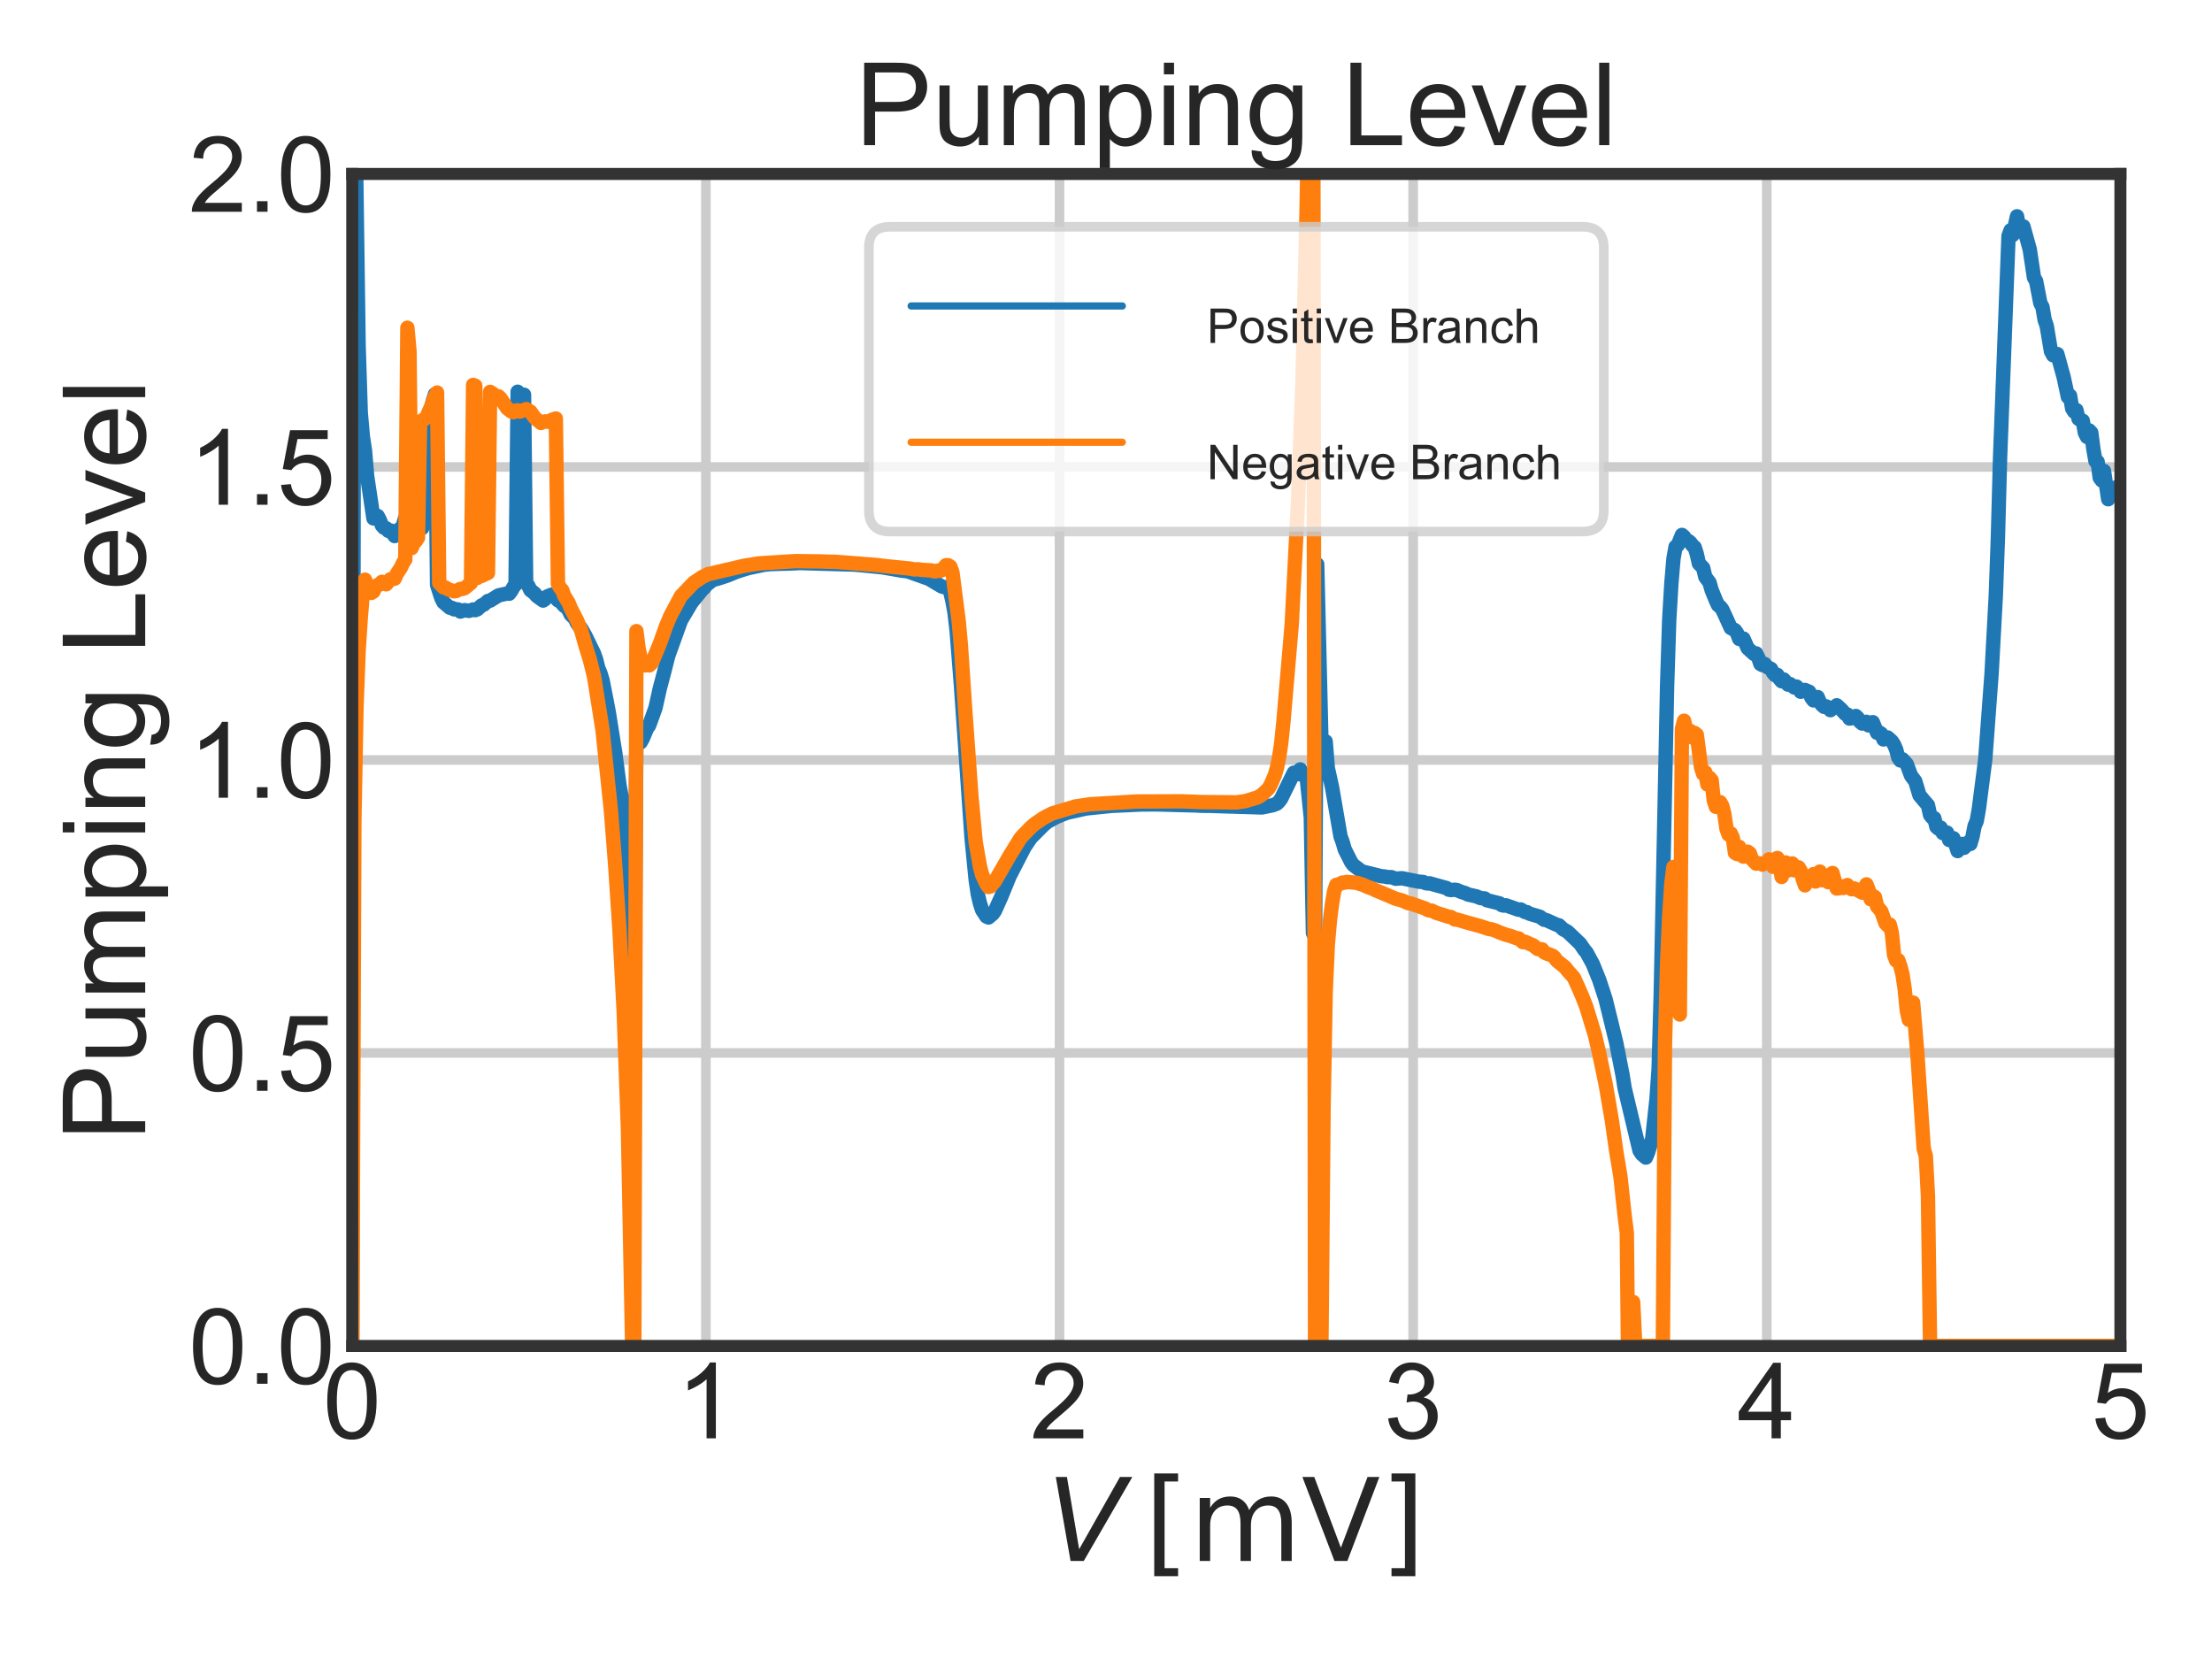 <?xml version="1.0" encoding="utf-8" standalone="no"?>
<!DOCTYPE svg PUBLIC "-//W3C//DTD SVG 1.1//EN"
  "http://www.w3.org/Graphics/SVG/1.1/DTD/svg11.dtd">
<!-- Created with matplotlib (https://matplotlib.org/) -->
<svg height="345.6pt" version="1.1" viewBox="0 0 460.8 345.6" width="460.8pt" xmlns="http://www.w3.org/2000/svg" xmlns:xlink="http://www.w3.org/1999/xlink">
 <defs>
  <style type="text/css">
*{stroke-linecap:butt;stroke-linejoin:round;}
  </style>
 </defs>
 <g id="figure_1">
  <g id="patch_1">
   <path d="M 0 345.6 
L 460.8 345.6 
L 460.8 0 
L 0 0 
z
" style="fill:#ffffff;"/>
  </g>
  <g id="axes_1">
   <g id="patch_2">
    <path d="M 73.38 280.387 
L 441.72 280.387 
L 441.72 36.24 
L 73.38 36.24 
z
" style="fill:#ffffff;"/>
   </g>
   <g id="matplotlib.axis_1">
    <g id="xtick_1">
     <g id="line2d_1">
      <path clip-path="url(#paca3fa2cfb)" d="M 73.38 280.387 
L 73.38 36.24 
" style="fill:none;stroke:#cccccc;stroke-linecap:round;stroke-width:2;"/>
     </g>
     <g id="text_1">
      <!-- 0 -->
      <defs>
       <path d="M 4.156 35.297 
Q 4.156 48 6.766 55.734 
Q 9.375 63.484 14.516 67.672 
Q 19.672 71.875 27.484 71.875 
Q 33.25 71.875 37.594 69.547 
Q 41.938 67.234 44.766 62.859 
Q 47.609 58.5 49.219 52.219 
Q 50.828 45.953 50.828 35.297 
Q 50.828 22.703 48.234 14.969 
Q 45.656 7.234 40.5 3 
Q 35.359 -1.219 27.484 -1.219 
Q 17.141 -1.219 11.234 6.203 
Q 4.156 15.141 4.156 35.297 
z
M 13.188 35.297 
Q 13.188 17.672 17.312 11.828 
Q 21.438 6 27.484 6 
Q 33.547 6 37.672 11.859 
Q 41.797 17.719 41.797 35.297 
Q 41.797 52.984 37.672 58.781 
Q 33.547 64.594 27.391 64.594 
Q 21.344 64.594 17.719 59.469 
Q 13.188 52.938 13.188 35.297 
z
" id="ArialMT-48"/>
      </defs>
      <g style="fill:#262626;" transform="translate(67.263 299.635)scale(0.22 -0.22)">
       <use xlink:href="#ArialMT-48"/>
      </g>
     </g>
    </g>
    <g id="xtick_2">
     <g id="line2d_2">
      <path clip-path="url(#paca3fa2cfb)" d="M 147.048 280.387 
L 147.048 36.24 
" style="fill:none;stroke:#cccccc;stroke-linecap:round;stroke-width:2;"/>
     </g>
     <g id="text_2">
      <!-- 1 -->
      <defs>
       <path d="M 37.25 0 
L 28.469 0 
L 28.469 56 
Q 25.297 52.984 20.141 49.953 
Q 14.984 46.922 10.891 45.406 
L 10.891 53.906 
Q 18.266 57.375 23.781 62.297 
Q 29.297 67.234 31.594 71.875 
L 37.25 71.875 
z
" id="ArialMT-49"/>
      </defs>
      <g style="fill:#262626;" transform="translate(140.931 299.635)scale(0.22 -0.22)">
       <use xlink:href="#ArialMT-49"/>
      </g>
     </g>
    </g>
    <g id="xtick_3">
     <g id="line2d_3">
      <path clip-path="url(#paca3fa2cfb)" d="M 220.716 280.387 
L 220.716 36.24 
" style="fill:none;stroke:#cccccc;stroke-linecap:round;stroke-width:2;"/>
     </g>
     <g id="text_3">
      <!-- 2 -->
      <defs>
       <path d="M 50.344 8.453 
L 50.344 0 
L 3.031 0 
Q 2.938 3.172 4.047 6.109 
Q 5.859 10.938 9.828 15.625 
Q 13.812 20.312 21.344 26.469 
Q 33.016 36.031 37.109 41.625 
Q 41.219 47.219 41.219 52.203 
Q 41.219 57.422 37.469 61 
Q 33.734 64.594 27.734 64.594 
Q 21.391 64.594 17.578 60.781 
Q 13.766 56.984 13.719 50.25 
L 4.688 51.172 
Q 5.609 61.281 11.656 66.578 
Q 17.719 71.875 27.938 71.875 
Q 38.234 71.875 44.234 66.156 
Q 50.25 60.453 50.25 52 
Q 50.25 47.703 48.484 43.547 
Q 46.734 39.406 42.656 34.812 
Q 38.578 30.219 29.109 22.219 
Q 21.188 15.578 18.938 13.203 
Q 16.703 10.844 15.234 8.453 
z
" id="ArialMT-50"/>
      </defs>
      <g style="fill:#262626;" transform="translate(214.599 299.635)scale(0.22 -0.22)">
       <use xlink:href="#ArialMT-50"/>
      </g>
     </g>
    </g>
    <g id="xtick_4">
     <g id="line2d_4">
      <path clip-path="url(#paca3fa2cfb)" d="M 294.384 280.387 
L 294.384 36.24 
" style="fill:none;stroke:#cccccc;stroke-linecap:round;stroke-width:2;"/>
     </g>
     <g id="text_4">
      <!-- 3 -->
      <defs>
       <path d="M 4.203 18.891 
L 12.984 20.062 
Q 14.5 12.594 18.141 9.297 
Q 21.781 6 27 6 
Q 33.203 6 37.469 10.297 
Q 41.75 14.594 41.75 20.953 
Q 41.75 27 37.797 30.922 
Q 33.844 34.859 27.734 34.859 
Q 25.25 34.859 21.531 33.891 
L 22.516 41.609 
Q 23.391 41.5 23.922 41.5 
Q 29.547 41.5 34.031 44.422 
Q 38.531 47.359 38.531 53.469 
Q 38.531 58.297 35.25 61.469 
Q 31.984 64.656 26.812 64.656 
Q 21.688 64.656 18.266 61.422 
Q 14.844 58.203 13.875 51.766 
L 5.078 53.328 
Q 6.688 62.156 12.391 67.016 
Q 18.109 71.875 26.609 71.875 
Q 32.469 71.875 37.391 69.359 
Q 42.328 66.844 44.938 62.5 
Q 47.562 58.156 47.562 53.266 
Q 47.562 48.641 45.062 44.828 
Q 42.578 41.016 37.703 38.766 
Q 44.047 37.312 47.562 32.688 
Q 51.078 28.078 51.078 21.141 
Q 51.078 11.766 44.234 5.25 
Q 37.406 -1.266 26.953 -1.266 
Q 17.531 -1.266 11.297 4.344 
Q 5.078 9.969 4.203 18.891 
z
" id="ArialMT-51"/>
      </defs>
      <g style="fill:#262626;" transform="translate(288.267 299.635)scale(0.22 -0.22)">
       <use xlink:href="#ArialMT-51"/>
      </g>
     </g>
    </g>
    <g id="xtick_5">
     <g id="line2d_5">
      <path clip-path="url(#paca3fa2cfb)" d="M 368.052 280.387 
L 368.052 36.24 
" style="fill:none;stroke:#cccccc;stroke-linecap:round;stroke-width:2;"/>
     </g>
     <g id="text_5">
      <!-- 4 -->
      <defs>
       <path d="M 32.328 0 
L 32.328 17.141 
L 1.266 17.141 
L 1.266 25.203 
L 33.938 71.578 
L 41.109 71.578 
L 41.109 25.203 
L 50.781 25.203 
L 50.781 17.141 
L 41.109 17.141 
L 41.109 0 
z
M 32.328 25.203 
L 32.328 57.469 
L 9.906 25.203 
z
" id="ArialMT-52"/>
      </defs>
      <g style="fill:#262626;" transform="translate(361.935 299.635)scale(0.22 -0.22)">
       <use xlink:href="#ArialMT-52"/>
      </g>
     </g>
    </g>
    <g id="xtick_6">
     <g id="line2d_6">
      <path clip-path="url(#paca3fa2cfb)" d="M 441.72 280.387 
L 441.72 36.24 
" style="fill:none;stroke:#cccccc;stroke-linecap:round;stroke-width:2;"/>
     </g>
     <g id="text_6">
      <!-- 5 -->
      <defs>
       <path d="M 4.156 18.75 
L 13.375 19.531 
Q 14.406 12.797 18.141 9.391 
Q 21.875 6 27.156 6 
Q 33.5 6 37.891 10.781 
Q 42.281 15.578 42.281 23.484 
Q 42.281 31 38.062 35.344 
Q 33.844 39.703 27 39.703 
Q 22.75 39.703 19.328 37.766 
Q 15.922 35.844 13.969 32.766 
L 5.719 33.844 
L 12.641 70.609 
L 48.25 70.609 
L 48.25 62.203 
L 19.672 62.203 
L 15.828 42.969 
Q 22.266 47.469 29.344 47.469 
Q 38.719 47.469 45.156 40.969 
Q 51.609 34.469 51.609 24.266 
Q 51.609 14.547 45.953 7.469 
Q 39.062 -1.219 27.156 -1.219 
Q 17.391 -1.219 11.203 4.25 
Q 5.031 9.719 4.156 18.75 
z
" id="ArialMT-53"/>
      </defs>
      <g style="fill:#262626;" transform="translate(435.603 299.635)scale(0.22 -0.22)">
       <use xlink:href="#ArialMT-53"/>
      </g>
     </g>
    </g>
    <g id="text_7">
     <!-- $V\,[\mathrm{mV}]$ -->
     <defs>
      <path d="M 20.609 0 
L 7.812 72.906 
L 17.484 72.906 
L 28.078 10.203 
L 63.484 72.906 
L 74.219 72.906 
L 32.078 0 
z
" id="DejaVuSans-Oblique-86"/>
      <path d="M 8.594 75.984 
L 29.297 75.984 
L 29.297 69 
L 17.578 69 
L 17.578 -6.203 
L 29.297 -6.203 
L 29.297 -13.188 
L 8.594 -13.188 
z
" id="DejaVuSans-91"/>
      <path d="M 52 44.188 
Q 55.375 50.25 60.062 53.125 
Q 64.75 56 71.094 56 
Q 79.641 56 84.281 50.016 
Q 88.922 44.047 88.922 33.016 
L 88.922 0 
L 79.891 0 
L 79.891 32.719 
Q 79.891 40.578 77.094 44.375 
Q 74.312 48.188 68.609 48.188 
Q 61.625 48.188 57.562 43.547 
Q 53.516 38.922 53.516 30.906 
L 53.516 0 
L 44.484 0 
L 44.484 32.719 
Q 44.484 40.625 41.703 44.406 
Q 38.922 48.188 33.109 48.188 
Q 26.219 48.188 22.156 43.531 
Q 18.109 38.875 18.109 30.906 
L 18.109 0 
L 9.078 0 
L 9.078 54.688 
L 18.109 54.688 
L 18.109 46.188 
Q 21.188 51.219 25.484 53.609 
Q 29.781 56 35.688 56 
Q 41.656 56 45.828 52.969 
Q 50 49.953 52 44.188 
z
" id="DejaVuSans-109"/>
      <path d="M 28.609 0 
L 0.781 72.906 
L 11.078 72.906 
L 34.188 11.531 
L 57.328 72.906 
L 67.578 72.906 
L 39.797 0 
z
" id="DejaVuSans-86"/>
      <path d="M 30.422 75.984 
L 30.422 -13.188 
L 9.719 -13.188 
L 9.719 -6.203 
L 21.391 -6.203 
L 21.391 69 
L 9.719 69 
L 9.719 75.984 
z
" id="DejaVuSans-93"/>
     </defs>
     <g style="fill:#262626;" transform="translate(218.07 325.186)scale(0.24 -0.24)">
      <use transform="translate(0 0.016)" xlink:href="#DejaVuSans-Oblique-86"/>
      <use transform="translate(84.644 0.016)" xlink:href="#DejaVuSans-91"/>
      <use transform="translate(123.658 0.016)" xlink:href="#DejaVuSans-109"/>
      <use transform="translate(221.07 0.016)" xlink:href="#DejaVuSans-86"/>
      <use transform="translate(289.478 0.016)" xlink:href="#DejaVuSans-93"/>
     </g>
    </g>
   </g>
   <g id="matplotlib.axis_2">
    <g id="ytick_1">
     <g id="line2d_7">
      <path clip-path="url(#paca3fa2cfb)" d="M 73.38 280.387 
L 441.72 280.387 
" style="fill:none;stroke:#cccccc;stroke-linecap:round;stroke-width:2;"/>
     </g>
     <g id="text_8">
      <!-- 0.0 -->
      <defs>
       <path d="M 9.078 0 
L 9.078 10.016 
L 19.094 10.016 
L 19.094 0 
z
" id="ArialMT-46"/>
      </defs>
      <g style="fill:#262626;" transform="translate(39.3 288.261)scale(0.22 -0.22)">
       <use xlink:href="#ArialMT-48"/>
       <use x="55.615" xlink:href="#ArialMT-46"/>
       <use x="83.398" xlink:href="#ArialMT-48"/>
      </g>
     </g>
    </g>
    <g id="ytick_2">
     <g id="line2d_8">
      <path clip-path="url(#paca3fa2cfb)" d="M 73.38 219.351 
L 441.72 219.351 
" style="fill:none;stroke:#cccccc;stroke-linecap:round;stroke-width:2;"/>
     </g>
     <g id="text_9">
      <!-- 0.5 -->
      <g style="fill:#262626;" transform="translate(39.3 227.224)scale(0.22 -0.22)">
       <use xlink:href="#ArialMT-48"/>
       <use x="55.615" xlink:href="#ArialMT-46"/>
       <use x="83.398" xlink:href="#ArialMT-53"/>
      </g>
     </g>
    </g>
    <g id="ytick_3">
     <g id="line2d_9">
      <path clip-path="url(#paca3fa2cfb)" d="M 73.38 158.314 
L 441.72 158.314 
" style="fill:none;stroke:#cccccc;stroke-linecap:round;stroke-width:2;"/>
     </g>
     <g id="text_10">
      <!-- 1.0 -->
      <g style="fill:#262626;" transform="translate(39.3 166.187)scale(0.22 -0.22)">
       <use xlink:href="#ArialMT-49"/>
       <use x="55.615" xlink:href="#ArialMT-46"/>
       <use x="83.398" xlink:href="#ArialMT-48"/>
      </g>
     </g>
    </g>
    <g id="ytick_4">
     <g id="line2d_10">
      <path clip-path="url(#paca3fa2cfb)" d="M 73.38 97.277 
L 441.72 97.277 
" style="fill:none;stroke:#cccccc;stroke-linecap:round;stroke-width:2;"/>
     </g>
     <g id="text_11">
      <!-- 1.5 -->
      <g style="fill:#262626;" transform="translate(39.3 105.15)scale(0.22 -0.22)">
       <use xlink:href="#ArialMT-49"/>
       <use x="55.615" xlink:href="#ArialMT-46"/>
       <use x="83.398" xlink:href="#ArialMT-53"/>
      </g>
     </g>
    </g>
    <g id="ytick_5">
     <g id="line2d_11">
      <path clip-path="url(#paca3fa2cfb)" d="M 73.38 36.24 
L 441.72 36.24 
" style="fill:none;stroke:#cccccc;stroke-linecap:round;stroke-width:2;"/>
     </g>
     <g id="text_12">
      <!-- 2.0 -->
      <g style="fill:#262626;" transform="translate(39.3 44.114)scale(0.22 -0.22)">
       <use xlink:href="#ArialMT-50"/>
       <use x="55.615" xlink:href="#ArialMT-46"/>
       <use x="83.398" xlink:href="#ArialMT-48"/>
      </g>
     </g>
    </g>
    <g id="text_13">
     <!-- Pumping Level -->
     <defs>
      <path d="M 7.719 0 
L 7.719 71.578 
L 34.719 71.578 
Q 41.844 71.578 45.609 70.906 
Q 50.875 70.016 54.438 67.547 
Q 58.016 65.094 60.188 60.641 
Q 62.359 56.203 62.359 50.875 
Q 62.359 41.75 56.547 35.422 
Q 50.734 29.109 35.547 29.109 
L 17.188 29.109 
L 17.188 0 
z
M 17.188 37.547 
L 35.688 37.547 
Q 44.875 37.547 48.734 40.969 
Q 52.594 44.391 52.594 50.594 
Q 52.594 55.078 50.312 58.266 
Q 48.047 61.469 44.344 62.5 
Q 41.938 63.141 35.5 63.141 
L 17.188 63.141 
z
" id="ArialMT-80"/>
      <path d="M 40.578 0 
L 40.578 7.625 
Q 34.516 -1.172 24.125 -1.172 
Q 19.531 -1.172 15.547 0.578 
Q 11.578 2.344 9.641 5 
Q 7.719 7.672 6.938 11.531 
Q 6.391 14.109 6.391 19.734 
L 6.391 51.859 
L 15.188 51.859 
L 15.188 23.094 
Q 15.188 16.219 15.719 13.812 
Q 16.547 10.359 19.234 8.375 
Q 21.922 6.391 25.875 6.391 
Q 29.828 6.391 33.297 8.422 
Q 36.766 10.453 38.203 13.938 
Q 39.656 17.438 39.656 24.078 
L 39.656 51.859 
L 48.438 51.859 
L 48.438 0 
z
" id="ArialMT-117"/>
      <path d="M 6.594 0 
L 6.594 51.859 
L 14.453 51.859 
L 14.453 44.578 
Q 16.891 48.391 20.938 50.703 
Q 25 53.031 30.172 53.031 
Q 35.938 53.031 39.625 50.641 
Q 43.312 48.25 44.828 43.953 
Q 50.984 53.031 60.844 53.031 
Q 68.562 53.031 72.703 48.75 
Q 76.859 44.484 76.859 35.594 
L 76.859 0 
L 68.109 0 
L 68.109 32.672 
Q 68.109 37.938 67.25 40.25 
Q 66.406 42.578 64.156 43.984 
Q 61.922 45.406 58.891 45.406 
Q 53.422 45.406 49.797 41.766 
Q 46.188 38.141 46.188 30.125 
L 46.188 0 
L 37.406 0 
L 37.406 33.688 
Q 37.406 39.547 35.25 42.469 
Q 33.109 45.406 28.219 45.406 
Q 24.516 45.406 21.359 43.453 
Q 18.219 41.5 16.797 37.734 
Q 15.375 33.984 15.375 26.906 
L 15.375 0 
z
" id="ArialMT-109"/>
      <path d="M 6.594 -19.875 
L 6.594 51.859 
L 14.594 51.859 
L 14.594 45.125 
Q 17.438 49.078 21 51.047 
Q 24.562 53.031 29.641 53.031 
Q 36.281 53.031 41.359 49.609 
Q 46.438 46.188 49.016 39.953 
Q 51.609 33.734 51.609 26.312 
Q 51.609 18.359 48.75 11.984 
Q 45.906 5.609 40.453 2.219 
Q 35.016 -1.172 29 -1.172 
Q 24.609 -1.172 21.109 0.688 
Q 17.625 2.547 15.375 5.375 
L 15.375 -19.875 
z
M 14.547 25.641 
Q 14.547 15.625 18.594 10.844 
Q 22.656 6.062 28.422 6.062 
Q 34.281 6.062 38.453 11.016 
Q 42.625 15.969 42.625 26.375 
Q 42.625 36.281 38.547 41.203 
Q 34.469 46.141 28.812 46.141 
Q 23.188 46.141 18.859 40.891 
Q 14.547 35.641 14.547 25.641 
z
" id="ArialMT-112"/>
      <path d="M 6.641 61.469 
L 6.641 71.578 
L 15.438 71.578 
L 15.438 61.469 
z
M 6.641 0 
L 6.641 51.859 
L 15.438 51.859 
L 15.438 0 
z
" id="ArialMT-105"/>
      <path d="M 6.594 0 
L 6.594 51.859 
L 14.5 51.859 
L 14.5 44.484 
Q 20.219 53.031 31 53.031 
Q 35.688 53.031 39.625 51.344 
Q 43.562 49.656 45.516 46.922 
Q 47.469 44.188 48.25 40.438 
Q 48.734 37.984 48.734 31.891 
L 48.734 0 
L 39.938 0 
L 39.938 31.547 
Q 39.938 36.922 38.906 39.578 
Q 37.891 42.234 35.281 43.812 
Q 32.672 45.406 29.156 45.406 
Q 23.531 45.406 19.453 41.844 
Q 15.375 38.281 15.375 28.328 
L 15.375 0 
z
" id="ArialMT-110"/>
      <path d="M 4.984 -4.297 
L 13.531 -5.562 
Q 14.062 -9.516 16.5 -11.328 
Q 19.781 -13.766 25.438 -13.766 
Q 31.547 -13.766 34.859 -11.328 
Q 38.188 -8.891 39.359 -4.5 
Q 40.047 -1.812 39.984 6.781 
Q 34.234 0 25.641 0 
Q 14.938 0 9.078 7.719 
Q 3.219 15.438 3.219 26.219 
Q 3.219 33.641 5.906 39.906 
Q 8.594 46.188 13.688 49.609 
Q 18.797 53.031 25.688 53.031 
Q 34.859 53.031 40.828 45.609 
L 40.828 51.859 
L 48.922 51.859 
L 48.922 7.031 
Q 48.922 -5.078 46.453 -10.125 
Q 44 -15.188 38.641 -18.109 
Q 33.297 -21.047 25.484 -21.047 
Q 16.219 -21.047 10.5 -16.875 
Q 4.781 -12.703 4.984 -4.297 
z
M 12.25 26.859 
Q 12.25 16.656 16.297 11.969 
Q 20.359 7.281 26.469 7.281 
Q 32.516 7.281 36.609 11.938 
Q 40.719 16.609 40.719 26.562 
Q 40.719 36.078 36.5 40.906 
Q 32.281 45.75 26.312 45.75 
Q 20.453 45.75 16.344 40.984 
Q 12.25 36.234 12.25 26.859 
z
" id="ArialMT-103"/>
      <path id="ArialMT-32"/>
      <path d="M 7.328 0 
L 7.328 71.578 
L 16.797 71.578 
L 16.797 8.453 
L 52.047 8.453 
L 52.047 0 
z
" id="ArialMT-76"/>
      <path d="M 42.094 16.703 
L 51.172 15.578 
Q 49.031 7.625 43.219 3.219 
Q 37.406 -1.172 28.375 -1.172 
Q 17 -1.172 10.328 5.828 
Q 3.656 12.844 3.656 25.484 
Q 3.656 38.578 10.391 45.797 
Q 17.141 53.031 27.875 53.031 
Q 38.281 53.031 44.875 45.953 
Q 51.469 38.875 51.469 26.031 
Q 51.469 25.25 51.422 23.688 
L 12.75 23.688 
Q 13.234 15.141 17.578 10.594 
Q 21.922 6.062 28.422 6.062 
Q 33.25 6.062 36.672 8.594 
Q 40.094 11.141 42.094 16.703 
z
M 13.234 30.906 
L 42.188 30.906 
Q 41.609 37.453 38.875 40.719 
Q 34.672 45.797 27.984 45.797 
Q 21.922 45.797 17.797 41.75 
Q 13.672 37.703 13.234 30.906 
z
" id="ArialMT-101"/>
      <path d="M 21 0 
L 1.266 51.859 
L 10.547 51.859 
L 21.688 20.797 
Q 23.484 15.766 25 10.359 
Q 26.172 14.453 28.266 20.219 
L 39.797 51.859 
L 48.828 51.859 
L 29.203 0 
z
" id="ArialMT-118"/>
      <path d="M 6.391 0 
L 6.391 71.578 
L 15.188 71.578 
L 15.188 0 
z
" id="ArialMT-108"/>
     </defs>
     <g style="fill:#262626;" transform="translate(30.249 237.692)rotate(-90)scale(0.24 -0.24)">
      <use xlink:href="#ArialMT-80"/>
      <use x="66.699" xlink:href="#ArialMT-117"/>
      <use x="122.314" xlink:href="#ArialMT-109"/>
      <use x="205.615" xlink:href="#ArialMT-112"/>
      <use x="261.23" xlink:href="#ArialMT-105"/>
      <use x="283.447" xlink:href="#ArialMT-110"/>
      <use x="339.062" xlink:href="#ArialMT-103"/>
      <use x="394.678" xlink:href="#ArialMT-32"/>
      <use x="422.461" xlink:href="#ArialMT-76"/>
      <use x="478.076" xlink:href="#ArialMT-101"/>
      <use x="533.691" xlink:href="#ArialMT-118"/>
      <use x="583.691" xlink:href="#ArialMT-101"/>
      <use x="639.307" xlink:href="#ArialMT-108"/>
     </g>
    </g>
   </g>
   <g id="line2d_12">
    <path clip-path="url(#paca3fa2cfb)" d="M 73.38 280.387 
L 73.822 9.241 
L 74.705 72.08 
L 75.147 85.947 
L 75.589 90.954 
L 76.031 93.853 
L 76.473 99.127 
L 77.798 107.996 
L 78.24 107.882 
L 78.681 107.491 
L 79.123 108.34 
L 79.565 109.465 
L 80.007 109.952 
L 80.449 110.047 
L 80.89 110.581 
L 81.332 110.495 
L 82.216 111.668 
L 83.099 110.304 
L 83.541 110.438 
L 83.983 109.294 
L 84.425 107.806 
L 84.866 107.11 
L 85.75 104.649 
L 86.192 87.749 
L 86.634 91.507 
L 87.075 93.672 
L 87.517 91.469 
L 87.959 109.99 
L 88.401 90.277 
L 89.284 87.072 
L 89.726 85.546 
L 90.168 83.525 
L 90.61 82.142 
L 91.051 121.854 
L 91.935 124.591 
L 92.377 125.459 
L 93.702 126.594 
L 94.144 126.632 
L 94.586 126.937 
L 95.028 126.899 
L 95.469 126.975 
L 95.911 127.404 
L 96.795 127.099 
L 97.678 127.261 
L 98.562 126.966 
L 99.004 127.109 
L 99.445 126.918 
L 100.329 126.117 
L 100.771 125.964 
L 101.654 125.192 
L 102.096 125.125 
L 103.863 124.028 
L 105.63 123.637 
L 106.072 123.685 
L 106.514 123.084 
L 106.956 122.292 
L 107.398 121.749 
L 107.839 81.608 
L 108.281 82.113 
L 108.723 82.237 
L 109.165 82.227 
L 109.607 121.472 
L 110.048 122.006 
L 110.49 122.931 
L 111.374 123.609 
L 111.815 124.162 
L 113.141 125.106 
L 113.583 124.782 
L 114.024 124.238 
L 114.908 123.885 
L 115.35 124.009 
L 116.233 125.058 
L 116.675 125.239 
L 117.559 126.241 
L 118 126.479 
L 118.442 127.09 
L 118.884 128.015 
L 119.768 128.873 
L 120.209 129.827 
L 121.093 130.952 
L 121.977 132.507 
L 123.744 136.14 
L 124.186 137.399 
L 124.627 139.173 
L 125.069 140.232 
L 125.511 141.662 
L 126.394 146.135 
L 126.836 148.5 
L 127.72 154.089 
L 128.162 156.797 
L 129.045 163.578 
L 129.487 165.982 
L 130.812 179.257 
L 132.138 212.141 
L 132.579 152.239 
L 133.021 153.889 
L 133.463 154.632 
L 133.905 153.841 
L 134.788 151.738 
L 135.23 151.123 
L 136.556 147.439 
L 137.439 143.455 
L 138.323 140.124 
L 139.206 136.627 
L 141.857 129.257 
L 144.066 125.535 
L 144.95 124.457 
L 146.275 122.832 
L 146.717 122.436 
L 147.158 121.854 
L 148.484 120.824 
L 149.809 120.461 
L 151.576 119.88 
L 153.343 119.145 
L 155.111 118.573 
L 155.994 118.32 
L 159.087 117.665 
L 160.412 117.51 
L 164.83 117.381 
L 166.597 117.286 
L 178.084 117.622 
L 180.292 117.829 
L 183.827 118.181 
L 187.803 118.869 
L 189.128 119.031 
L 193.546 120.597 
L 194.871 121.396 
L 196.197 122.18 
L 196.639 122.31 
L 197.522 122.329 
L 197.964 123.33 
L 198.406 125.211 
L 198.848 127.633 
L 199.289 131.458 
L 200.173 142.635 
L 202.382 174.422 
L 203.265 183.388 
L 203.707 186.336 
L 204.149 188.21 
L 204.591 189.559 
L 205.474 190.916 
L 205.916 191.128 
L 206.8 190.387 
L 207.241 189.785 
L 208.567 186.83 
L 210.334 182.497 
L 213.427 176.49 
L 214.752 174.525 
L 217.403 171.861 
L 218.286 171.146 
L 220.053 170.194 
L 221.379 169.648 
L 222.262 169.31 
L 226.238 168.419 
L 231.54 167.874 
L 237.725 167.591 
L 240.817 167.564 
L 249.211 167.791 
L 250.095 167.848 
L 252.304 167.873 
L 254.513 167.95 
L 262.907 168.206 
L 265.116 167.747 
L 265.999 167.408 
L 266.441 166.972 
L 266.883 166.379 
L 269.533 160.97 
L 269.975 161.222 
L 270.417 161.275 
L 270.859 160.287 
L 271.301 161.427 
L 271.742 161.373 
L 272.184 161.749 
L 273.068 170.302 
L 273.51 194.373 
L 273.951 195.146 
L 274.393 117.553 
L 275.277 154.461 
L 276.16 154.452 
L 276.602 159.973 
L 277.486 163.975 
L 279.253 174.229 
L 279.695 175.418 
L 280.136 176.949 
L 281.462 179.577 
L 281.904 180.19 
L 283.671 181.522 
L 287.647 182.516 
L 288.53 182.603 
L 288.972 182.723 
L 289.856 182.724 
L 290.739 183.054 
L 292.065 182.951 
L 293.832 183.324 
L 295.599 183.67 
L 296.482 183.735 
L 296.924 183.954 
L 297.366 184.046 
L 297.808 184.011 
L 301.342 184.996 
L 301.784 185.324 
L 302.226 185.41 
L 303.109 185.348 
L 303.551 185.437 
L 304.435 185.815 
L 305.318 186.075 
L 305.76 186.333 
L 307.527 186.721 
L 308.411 187.089 
L 309.294 187.164 
L 309.736 187.532 
L 312.387 188.19 
L 312.829 188.547 
L 313.27 188.652 
L 313.712 188.59 
L 316.363 189.521 
L 316.805 189.465 
L 317.688 189.992 
L 318.13 190.03 
L 318.572 190.321 
L 320.781 190.976 
L 321.664 191.604 
L 322.106 191.666 
L 324.315 192.653 
L 324.757 192.757 
L 325.64 193.591 
L 326.524 194.069 
L 329.175 196.595 
L 330.058 197.899 
L 330.5 198.395 
L 331.825 200.842 
L 333.151 204.138 
L 334.476 208.18 
L 336.685 217.193 
L 338.01 223.974 
L 338.452 226.723 
L 341.545 239.687 
L 341.987 240.393 
L 342.87 241.145 
L 343.312 240.098 
L 344.195 237.187 
L 345.079 228.978 
L 345.521 222.679 
L 345.963 207.181 
L 347.288 142.921 
L 347.73 129.13 
L 348.172 121.606 
L 348.613 116.408 
L 349.055 113.905 
L 349.497 113.604 
L 350.381 111.435 
L 350.822 111.821 
L 351.264 112.603 
L 351.706 112.67 
L 352.148 113.032 
L 352.589 113.652 
L 353.031 114.014 
L 353.473 115.421 
L 353.915 117.4 
L 354.798 118.296 
L 355.24 120.161 
L 356.124 121.358 
L 356.566 122.924 
L 357.449 125.087 
L 357.891 126.041 
L 358.333 126.393 
L 358.774 126.937 
L 359.658 128.849 
L 360.542 130.809 
L 361.425 131.281 
L 361.867 131.891 
L 362.309 133.098 
L 363.192 133.026 
L 364.076 135.029 
L 365.401 136.233 
L 365.843 136.116 
L 366.285 137.008 
L 366.727 138.319 
L 367.168 138.558 
L 367.61 138.315 
L 368.052 138.906 
L 368.936 139.345 
L 369.377 140.165 
L 369.819 140.675 
L 370.261 140.594 
L 370.703 141.405 
L 371.145 141.915 
L 371.586 141.548 
L 372.47 142.616 
L 372.912 142.506 
L 373.795 143.219 
L 374.237 143.019 
L 374.679 143.436 
L 375.121 144.104 
L 376.004 143.732 
L 376.888 144.111 
L 377.33 145.324 
L 377.771 145.897 
L 378.213 145.236 
L 378.655 145.212 
L 379.097 146.269 
L 379.538 146.86 
L 379.98 147.244 
L 380.422 147.155 
L 380.864 147.375 
L 381.306 147.937 
L 381.747 147.492 
L 382.189 147.337 
L 382.631 146.927 
L 383.515 147.732 
L 384.398 148.715 
L 384.84 148.848 
L 385.282 149.688 
L 386.165 149.554 
L 386.607 149.156 
L 387.049 149.585 
L 387.491 150.377 
L 387.932 150.725 
L 388.374 150.665 
L 388.816 150.365 
L 389.258 151.109 
L 389.7 150.589 
L 390.141 150.446 
L 391.025 152.654 
L 391.467 152.558 
L 391.909 152.859 
L 392.35 154.036 
L 393.234 153.631 
L 394.117 154.432 
L 394.559 155.114 
L 395.001 156.132 
L 395.443 157.804 
L 395.885 158.419 
L 396.326 158.175 
L 397.21 159.167 
L 398.094 161.556 
L 398.977 162.739 
L 399.861 165.657 
L 400.744 166.721 
L 401.628 167.736 
L 402.07 169.768 
L 402.511 170.311 
L 402.953 170.44 
L 403.395 172.257 
L 403.837 172.638 
L 404.279 172.409 
L 404.72 173.544 
L 405.162 173.354 
L 405.604 173.449 
L 406.046 174.984 
L 406.487 174.608 
L 406.929 174.617 
L 407.813 177.292 
L 408.255 176.682 
L 408.696 175.814 
L 409.138 176.62 
L 409.58 176.172 
L 410.022 175.49 
L 410.464 175.805 
L 410.905 174.307 
L 411.347 172.061 
L 411.789 171.027 
L 412.231 168.528 
L 413.556 158.271 
L 414.881 140.341 
L 415.765 124.033 
L 416.207 111.764 
L 416.649 95.455 
L 418.416 49.134 
L 418.858 47.961 
L 419.299 48.953 
L 420.183 45.062 
L 420.625 47.398 
L 421.066 47.217 
L 421.508 47.169 
L 422.834 51.947 
L 423.717 57.822 
L 424.159 58.566 
L 425.043 63.153 
L 425.484 63.955 
L 425.926 66.596 
L 426.368 67.884 
L 427.251 73.167 
L 427.693 74.007 
L 428.135 73.701 
L 428.577 73.749 
L 429.902 78.575 
L 430.786 82.695 
L 431.228 82.428 
L 431.669 85.098 
L 432.111 85.785 
L 432.553 85.422 
L 432.995 87.244 
L 433.436 87.549 
L 433.878 87.654 
L 434.32 90.172 
L 434.762 91.021 
L 435.204 89.657 
L 435.645 90.124 
L 436.087 93.538 
L 436.529 96.066 
L 436.971 96.19 
L 437.413 99.518 
L 437.854 100.109 
L 438.296 98.097 
L 439.18 104 
L 439.622 101.969 
L 440.063 103.094 
L 440.505 102.122 
L 440.947 101.473 
L 441.389 103.018 
L 441.83 103.733 
L 441.83 103.733 
" style="fill:none;stroke:#1f77b4;stroke-linecap:round;stroke-width:3;"/>
   </g>
   <g id="line2d_13">
    <path clip-path="url(#paca3fa2cfb)" d="M 461.8 233.515 
L 461.711 221.668 
L 461.269 211.063 
L 460.827 232.75 
L 460.386 280.387 
L 402.07 280.387 
L 401.628 249.173 
L 401.186 240.809 
L 400.744 239.254 
L 399.419 219.551 
L 398.535 208.86 
L 397.652 212.455 
L 397.21 210.424 
L 396.768 205.932 
L 396.326 202.985 
L 395.885 201.268 
L 395.443 200.029 
L 395.001 200.095 
L 394.559 198.903 
L 394.117 194.449 
L 393.676 192.609 
L 393.234 192.804 
L 392.792 192.342 
L 391.909 189.853 
L 391.025 188.818 
L 390.583 186.896 
L 390.141 186.605 
L 389.7 187.335 
L 389.258 185.303 
L 388.816 184.235 
L 387.932 185.952 
L 386.607 185.237 
L 386.165 185.056 
L 385.723 185.242 
L 385.282 184.932 
L 384.84 184.378 
L 384.398 184.836 
L 383.956 184.989 
L 383.515 184.607 
L 383.073 185.046 
L 382.631 185.094 
L 381.747 181.861 
L 381.306 183.139 
L 380.864 183.768 
L 380.422 182.385 
L 379.98 182.728 
L 379.538 183.367 
L 379.097 181.565 
L 378.655 182.814 
L 378.213 183.635 
L 377.771 182.109 
L 377.33 182.705 
L 376.888 182.6 
L 376.446 183.129 
L 376.004 184.436 
L 375.562 183.186 
L 375.121 181.403 
L 374.679 180.683 
L 374.237 180.783 
L 373.795 181.307 
L 373.353 179.867 
L 372.912 180.354 
L 372.47 181.336 
L 372.028 179.667 
L 371.586 181.441 
L 371.145 182.69 
L 370.703 179.705 
L 370.261 178.732 
L 369.819 180.058 
L 369.377 180.573 
L 368.936 179.104 
L 368.494 179.023 
L 368.052 179.705 
L 367.61 179.762 
L 367.168 180.115 
L 366.727 179.877 
L 366.285 179.839 
L 365.843 179.915 
L 364.959 179.019 
L 364.518 177.76 
L 364.076 177.426 
L 363.192 178.451 
L 362.751 178.103 
L 362.309 176.425 
L 361.867 177.912 
L 361.425 177.664 
L 360.983 174.536 
L 360.542 173.602 
L 360.1 173.869 
L 359.658 172.657 
L 359.216 169.577 
L 358.774 167.851 
L 358.333 167.097 
L 357.891 167.364 
L 357.449 168.08 
L 357.007 166.744 
L 356.566 162.539 
L 356.124 162.014 
L 355.682 163.416 
L 355.24 160.87 
L 354.798 161.213 
L 354.357 159.84 
L 353.473 153.049 
L 353.031 152.687 
L 352.589 153.641 
L 352.148 152.282 
L 351.706 152.534 
L 351.264 152.077 
L 350.822 150.141 
L 350.381 151.81 
L 349.939 211.34 
L 349.497 210.109 
L 349.055 200.41 
L 348.613 180.611 
L 348.172 184.083 
L 347.73 190.797 
L 347.288 200.744 
L 346.846 217.453 
L 346.404 280.387 
L 340.661 280.387 
L 340.219 271.232 
L 339.778 295.127 
L 339.336 300.338 
L 338.894 256.805 
L 338.452 253.321 
L 337.569 245.101 
L 336.685 239.79 
L 335.802 233.551 
L 334.476 225.804 
L 333.151 219.489 
L 332.267 215.691 
L 330.5 209.882 
L 329.617 207.587 
L 328.733 205.566 
L 327.849 203.624 
L 326.524 202.153 
L 326.082 201.543 
L 324.315 200.119 
L 323.873 199.504 
L 323.432 199.099 
L 322.106 198.598 
L 321.664 198.376 
L 321.223 197.758 
L 320.339 197.694 
L 319.455 196.973 
L 317.688 196.186 
L 317.246 196.267 
L 316.363 195.485 
L 315.921 195.439 
L 314.596 194.959 
L 313.712 194.729 
L 312.387 194.243 
L 311.503 193.841 
L 310.62 193.572 
L 310.178 193.534 
L 308.411 192.943 
L 305.76 192.22 
L 303.551 191.572 
L 303.109 191.559 
L 302.226 191.016 
L 301.784 190.985 
L 300.9 190.694 
L 299.133 190.139 
L 298.25 189.696 
L 297.808 189.688 
L 297.366 189.543 
L 296.924 189.258 
L 294.715 188.498 
L 293.832 188.186 
L 293.39 188.154 
L 292.065 187.574 
L 290.739 187.219 
L 288.53 186.274 
L 286.763 185.541 
L 285.88 185.121 
L 284.996 184.8 
L 283.671 184.213 
L 283.229 184.14 
L 282.787 183.927 
L 280.578 183.72 
L 280.136 183.87 
L 279.695 183.847 
L 278.811 184.271 
L 278.369 184.331 
L 277.927 185.65 
L 277.486 188.29 
L 277.044 191.744 
L 276.602 196.858 
L 276.16 206.685 
L 275.718 230.976 
L 275.277 280.387 
L 273.951 280.387 
L 273.552 -1 
M 272.955 -1 
L 272.184 43.811 
L 271.301 80.073 
L 270.417 104.16 
L 269.092 130.05 
L 267.325 150.773 
L 266.883 154.957 
L 266.441 157.874 
L 265.999 159.997 
L 265.557 161.518 
L 264.674 163.542 
L 264.232 164.293 
L 262.907 165.556 
L 262.023 166.104 
L 259.372 166.898 
L 257.605 167.15 
L 250.095 167.082 
L 246.119 166.933 
L 236.841 166.966 
L 227.122 167.538 
L 224.029 168.008 
L 219.17 169.465 
L 217.403 170.38 
L 215.635 171.578 
L 214.752 172.343 
L 212.985 174.156 
L 212.543 174.669 
L 210.334 178.24 
L 207.241 183.602 
L 206.358 184.655 
L 205.916 184.779 
L 205.474 184.13 
L 204.591 182.236 
L 204.149 180.546 
L 203.265 175.526 
L 202.382 166.194 
L 201.056 147.668 
L 200.173 134.483 
L 199.731 129.508 
L 198.406 119.208 
L 197.964 118.034 
L 197.522 117.748 
L 197.08 117.734 
L 196.197 118.783 
L 195.755 118.935 
L 195.313 118.87 
L 194.871 119.031 
L 194.43 118.996 
L 193.988 118.816 
L 192.663 118.752 
L 191.779 118.69 
L 191.337 118.59 
L 190.454 118.616 
L 189.57 118.444 
L 184.71 117.963 
L 182.501 117.696 
L 174.107 117.041 
L 172.34 117.016 
L 171.015 116.954 
L 168.364 116.929 
L 165.714 116.89 
L 158.203 117.358 
L 155.111 117.841 
L 148.926 119.276 
L 148.042 119.512 
L 147.6 119.555 
L 146.275 120.211 
L 144.508 121.389 
L 143.624 122.32 
L 141.857 124.162 
L 139.648 128.296 
L 138.764 130.401 
L 137.439 134.114 
L 136.114 137.323 
L 135.672 138.226 
L 135.23 138.617 
L 134.788 138.544 
L 134.347 138.615 
L 133.905 138.076 
L 133.463 137.089 
L 133.021 135.041 
L 132.579 131.481 
L 132.138 280.387 
L 131.696 280.387 
L 130.812 235.239 
L 129.929 210.691 
L 129.045 193.715 
L 128.162 180.316 
L 127.278 168.995 
L 125.511 152.029 
L 123.744 140.89 
L 122.86 137.38 
L 121.977 134.528 
L 121.093 131.419 
L 120.209 129.245 
L 118.884 126.67 
L 118.442 125.564 
L 117.559 124.133 
L 117.117 122.941 
L 116.675 122.436 
L 116.233 121.673 
L 115.792 87.187 
L 114.908 87.482 
L 114.466 87.902 
L 113.583 87.778 
L 113.141 87.883 
L 112.699 88.112 
L 111.374 87.006 
L 110.49 85.737 
L 109.607 85.232 
L 108.281 85.747 
L 107.839 85.48 
L 107.398 85.537 
L 106.956 85.861 
L 106.514 85.728 
L 105.63 85.031 
L 104.305 83.019 
L 103.863 82.571 
L 103.422 82.533 
L 102.096 81.636 
L 101.654 119.355 
L 100.329 119.975 
L 99.887 119.927 
L 99.445 120.385 
L 99.004 80.358 
L 98.562 80.187 
L 98.12 121.425 
L 96.795 122.521 
L 96.353 122.683 
L 95.911 122.674 
L 95.028 123.122 
L 94.586 123.189 
L 93.702 122.874 
L 93.26 122.712 
L 92.819 122.397 
L 92.377 122.34 
L 91.493 121.453 
L 91.051 81.779 
L 90.61 82.514 
L 89.726 84.898 
L 88.843 86.862 
L 88.401 87.349 
L 87.959 87.559 
L 87.517 87.892 
L 87.075 112.031 
L 86.634 112.708 
L 86.192 113.108 
L 85.75 114.176 
L 85.308 73.215 
L 84.866 68.284 
L 84.425 116.58 
L 83.983 117.219 
L 83.541 118.182 
L 82.658 119.546 
L 82.216 120.547 
L 81.332 120.662 
L 80.449 121.72 
L 79.565 121.205 
L 79.123 121.758 
L 78.681 121.854 
L 78.24 122.235 
L 77.798 123.237 
L 77.356 123.513 
L 76.914 122.941 
L 76.031 120.757 
L 75.589 123.485 
L 75.147 128.701 
L 74.705 135.587 
L 74.264 147.241 
L 73.822 170.979 
L 73.38 280.387 
L 72.938 9.241 
L 72.055 72.08 
L 71.613 85.947 
L 71.171 90.954 
L 70.729 93.853 
L 70.287 99.127 
L 68.962 107.996 
L 68.52 107.882 
L 68.079 107.491 
L 67.637 108.34 
L 67.195 109.465 
L 66.753 109.952 
L 66.311 110.047 
L 65.87 110.581 
L 65.428 110.495 
L 64.544 111.668 
L 63.661 110.304 
L 63.219 110.438 
L 62.777 109.294 
L 62.335 107.806 
L 61.894 107.11 
L 61.01 104.649 
L 60.568 87.749 
L 60.126 91.507 
L 59.685 93.672 
L 59.243 91.469 
L 58.801 109.99 
L 58.359 90.277 
L 57.476 87.072 
L 57.034 85.546 
L 56.592 83.525 
L 56.15 82.142 
L 55.709 121.854 
L 54.825 124.591 
L 54.383 125.459 
L 53.058 126.594 
L 52.616 126.632 
L 52.174 126.937 
L 51.732 126.899 
L 51.291 126.975 
L 50.849 127.404 
L 49.965 127.099 
L 49.082 127.261 
L 48.198 126.966 
L 47.756 127.109 
L 47.315 126.918 
L 46.431 126.117 
L 45.989 125.964 
L 45.106 125.192 
L 44.664 125.125 
L 42.897 124.028 
L 41.13 123.637 
L 40.688 123.685 
L 40.246 123.084 
L 39.804 122.292 
L 39.362 121.749 
L 38.921 81.608 
L 38.479 82.113 
L 38.037 82.237 
L 37.595 82.227 
L 37.153 121.472 
L 36.712 122.006 
L 36.27 122.931 
L 35.386 123.609 
L 34.945 124.162 
L 33.619 125.106 
L 33.177 124.782 
L 32.736 124.238 
L 31.852 123.885 
L 31.41 124.009 
L 30.527 125.058 
L 30.085 125.239 
L 29.201 126.241 
L 28.76 126.479 
L 28.318 127.09 
L 27.876 128.015 
L 26.992 128.873 
L 26.551 129.827 
L 25.667 130.952 
L 24.783 132.507 
L 23.016 136.14 
L 22.574 137.399 
L 22.133 139.173 
L 21.691 140.232 
L 21.249 141.662 
L 20.366 146.135 
L 19.924 148.5 
L 19.04 154.089 
L 18.598 156.797 
L 17.715 163.578 
L 17.273 165.982 
L 15.948 179.257 
L 14.622 212.141 
L 14.181 152.239 
L 13.739 153.889 
L 13.297 154.632 
L 12.855 153.841 
L 11.972 151.738 
L 11.53 151.123 
L 10.204 147.439 
L 9.321 143.455 
L 8.437 140.124 
L 7.554 136.627 
L 4.903 129.257 
L 2.694 125.535 
L 1.81 124.457 
L 0.485 122.832 
L 0.043 122.436 
L -0.398 121.854 
L -1 121.367 
L -1 121.367 
" style="fill:none;stroke:#ff7f0e;stroke-linecap:round;stroke-width:3;"/>
   </g>
   <g id="patch_3">
    <path d="M 73.38 280.387 
L 73.38 36.24 
" style="fill:none;stroke:#333333;stroke-linecap:square;stroke-linejoin:miter;stroke-width:2.5;"/>
   </g>
   <g id="patch_4">
    <path d="M 441.72 280.387 
L 441.72 36.24 
" style="fill:none;stroke:#333333;stroke-linecap:square;stroke-linejoin:miter;stroke-width:2.5;"/>
   </g>
   <g id="patch_5">
    <path d="M 73.38 280.387 
L 441.72 280.387 
" style="fill:none;stroke:#333333;stroke-linecap:square;stroke-linejoin:miter;stroke-width:2.5;"/>
   </g>
   <g id="patch_6">
    <path d="M 73.38 36.24 
L 441.72 36.24 
" style="fill:none;stroke:#333333;stroke-linecap:square;stroke-linejoin:miter;stroke-width:2.5;"/>
   </g>
   <g id="text_14">
    <!-- Pumping Level -->
    <g style="fill:#262626;" transform="translate(178.172 30.24)scale(0.24 -0.24)">
     <use xlink:href="#ArialMT-80"/>
     <use x="66.699" xlink:href="#ArialMT-117"/>
     <use x="122.314" xlink:href="#ArialMT-109"/>
     <use x="205.615" xlink:href="#ArialMT-112"/>
     <use x="261.23" xlink:href="#ArialMT-105"/>
     <use x="283.447" xlink:href="#ArialMT-110"/>
     <use x="339.062" xlink:href="#ArialMT-103"/>
     <use x="394.678" xlink:href="#ArialMT-32"/>
     <use x="422.461" xlink:href="#ArialMT-76"/>
     <use x="478.076" xlink:href="#ArialMT-101"/>
     <use x="533.691" xlink:href="#ArialMT-118"/>
     <use x="583.691" xlink:href="#ArialMT-101"/>
     <use x="639.307" xlink:href="#ArialMT-108"/>
    </g>
   </g>
   <g id="legend_1">
    <g id="patch_7">
     <path d="M 185.402 110.731 
L 329.698 110.731 
Q 334.098 110.731 334.098 106.331 
L 334.098 51.64 
Q 334.098 47.24 329.698 47.24 
L 185.402 47.24 
Q 181.002 47.24 181.002 51.64 
L 181.002 106.331 
Q 181.002 110.731 185.402 110.731 
z
" style="fill:#ffffff;opacity:0.8;stroke:#cccccc;stroke-linejoin:miter;stroke-width:2;"/>
    </g>
    <g id="line2d_14">
     <path d="M 189.802 63.74 
L 233.802 63.74 
" style="fill:none;stroke:#1f77b4;stroke-linecap:round;stroke-width:1.5;"/>
    </g>
    <g id="line2d_15"/>
    <g id="text_15">
     <!-- Positive Branch -->
     <defs>
      <path d="M 3.328 25.922 
Q 3.328 40.328 11.328 47.266 
Q 18.016 53.031 27.641 53.031 
Q 38.328 53.031 45.109 46.016 
Q 51.906 39.016 51.906 26.656 
Q 51.906 16.656 48.906 10.906 
Q 45.906 5.172 40.156 2 
Q 34.422 -1.172 27.641 -1.172 
Q 16.75 -1.172 10.031 5.812 
Q 3.328 12.797 3.328 25.922 
z
M 12.359 25.922 
Q 12.359 15.969 16.703 11.016 
Q 21.047 6.062 27.641 6.062 
Q 34.188 6.062 38.531 11.031 
Q 42.875 16.016 42.875 26.219 
Q 42.875 35.844 38.5 40.797 
Q 34.125 45.75 27.641 45.75 
Q 21.047 45.75 16.703 40.812 
Q 12.359 35.891 12.359 25.922 
z
" id="ArialMT-111"/>
      <path d="M 3.078 15.484 
L 11.766 16.844 
Q 12.5 11.625 15.844 8.844 
Q 19.188 6.062 25.203 6.062 
Q 31.25 6.062 34.172 8.516 
Q 37.109 10.984 37.109 14.312 
Q 37.109 17.281 34.516 19 
Q 32.719 20.172 25.531 21.969 
Q 15.875 24.422 12.141 26.203 
Q 8.406 27.984 6.469 31.125 
Q 4.547 34.281 4.547 38.094 
Q 4.547 41.547 6.125 44.5 
Q 7.719 47.469 10.453 49.422 
Q 12.5 50.922 16.031 51.969 
Q 19.578 53.031 23.641 53.031 
Q 29.734 53.031 34.344 51.266 
Q 38.969 49.516 41.156 46.5 
Q 43.359 43.5 44.188 38.484 
L 35.594 37.312 
Q 35.016 41.312 32.203 43.547 
Q 29.391 45.797 24.266 45.797 
Q 18.219 45.797 15.625 43.797 
Q 13.031 41.797 13.031 39.109 
Q 13.031 37.406 14.109 36.031 
Q 15.188 34.625 17.484 33.688 
Q 18.797 33.203 25.25 31.453 
Q 34.578 28.953 38.25 27.359 
Q 41.938 25.781 44.031 22.75 
Q 46.141 19.734 46.141 15.234 
Q 46.141 10.844 43.578 6.953 
Q 41.016 3.078 36.172 0.953 
Q 31.344 -1.172 25.25 -1.172 
Q 15.141 -1.172 9.844 3.031 
Q 4.547 7.234 3.078 15.484 
z
" id="ArialMT-115"/>
      <path d="M 25.781 7.859 
L 27.047 0.094 
Q 23.344 -0.688 20.406 -0.688 
Q 15.625 -0.688 12.984 0.828 
Q 10.359 2.344 9.281 4.812 
Q 8.203 7.281 8.203 15.188 
L 8.203 45.016 
L 1.766 45.016 
L 1.766 51.859 
L 8.203 51.859 
L 8.203 64.703 
L 16.938 69.969 
L 16.938 51.859 
L 25.781 51.859 
L 25.781 45.016 
L 16.938 45.016 
L 16.938 14.703 
Q 16.938 10.938 17.406 9.859 
Q 17.875 8.797 18.922 8.156 
Q 19.969 7.516 21.922 7.516 
Q 23.391 7.516 25.781 7.859 
z
" id="ArialMT-116"/>
      <path d="M 7.328 0 
L 7.328 71.578 
L 34.188 71.578 
Q 42.391 71.578 47.344 69.406 
Q 52.297 67.234 55.094 62.719 
Q 57.906 58.203 57.906 53.266 
Q 57.906 48.688 55.422 44.625 
Q 52.938 40.578 47.906 38.094 
Q 54.391 36.188 57.875 31.594 
Q 61.375 27 61.375 20.75 
Q 61.375 15.719 59.25 11.391 
Q 57.125 7.078 54 4.734 
Q 50.875 2.391 46.156 1.188 
Q 41.453 0 34.625 0 
z
M 16.797 41.5 
L 32.281 41.5 
Q 38.578 41.5 41.312 42.328 
Q 44.922 43.406 46.75 45.891 
Q 48.578 48.391 48.578 52.156 
Q 48.578 55.719 46.875 58.422 
Q 45.172 61.141 41.984 62.141 
Q 38.812 63.141 31.109 63.141 
L 16.797 63.141 
z
M 16.797 8.453 
L 34.625 8.453 
Q 39.203 8.453 41.062 8.797 
Q 44.344 9.375 46.531 10.734 
Q 48.734 12.109 50.141 14.719 
Q 51.562 17.328 51.562 20.75 
Q 51.562 24.75 49.516 27.703 
Q 47.469 30.672 43.828 31.859 
Q 40.188 33.062 33.344 33.062 
L 16.797 33.062 
z
" id="ArialMT-66"/>
      <path d="M 6.5 0 
L 6.5 51.859 
L 14.406 51.859 
L 14.406 44 
Q 17.438 49.516 20 51.266 
Q 22.562 53.031 25.641 53.031 
Q 30.078 53.031 34.672 50.203 
L 31.641 42.047 
Q 28.422 43.953 25.203 43.953 
Q 22.312 43.953 20.016 42.219 
Q 17.719 40.484 16.75 37.406 
Q 15.281 32.719 15.281 27.156 
L 15.281 0 
z
" id="ArialMT-114"/>
      <path d="M 40.438 6.391 
Q 35.547 2.25 31.031 0.531 
Q 26.516 -1.172 21.344 -1.172 
Q 12.797 -1.172 8.203 3 
Q 3.609 7.172 3.609 13.672 
Q 3.609 17.484 5.344 20.625 
Q 7.078 23.781 9.891 25.688 
Q 12.703 27.594 16.219 28.562 
Q 18.797 29.25 24.031 29.891 
Q 34.672 31.156 39.703 32.906 
Q 39.75 34.719 39.75 35.203 
Q 39.75 40.578 37.25 42.781 
Q 33.891 45.75 27.25 45.75 
Q 21.047 45.75 18.094 43.578 
Q 15.141 41.406 13.719 35.891 
L 5.125 37.062 
Q 6.297 42.578 8.984 45.969 
Q 11.672 49.359 16.75 51.188 
Q 21.828 53.031 28.516 53.031 
Q 35.156 53.031 39.297 51.469 
Q 43.453 49.906 45.406 47.531 
Q 47.359 45.172 48.141 41.547 
Q 48.578 39.312 48.578 33.453 
L 48.578 21.734 
Q 48.578 9.469 49.141 6.219 
Q 49.703 2.984 51.375 0 
L 42.188 0 
Q 40.828 2.734 40.438 6.391 
z
M 39.703 26.031 
Q 34.906 24.078 25.344 22.703 
Q 19.922 21.922 17.672 20.938 
Q 15.438 19.969 14.203 18.094 
Q 12.984 16.219 12.984 13.922 
Q 12.984 10.406 15.641 8.062 
Q 18.312 5.719 23.438 5.719 
Q 28.516 5.719 32.469 7.938 
Q 36.422 10.156 38.281 14.016 
Q 39.703 17 39.703 22.797 
z
" id="ArialMT-97"/>
      <path d="M 40.438 19 
L 49.078 17.875 
Q 47.656 8.938 41.812 3.875 
Q 35.984 -1.172 27.484 -1.172 
Q 16.844 -1.172 10.375 5.781 
Q 3.906 12.75 3.906 25.734 
Q 3.906 34.125 6.688 40.422 
Q 9.469 46.734 15.156 49.875 
Q 20.844 53.031 27.547 53.031 
Q 35.984 53.031 41.359 48.75 
Q 46.734 44.484 48.25 36.625 
L 39.703 35.297 
Q 38.484 40.531 35.375 43.156 
Q 32.281 45.797 27.875 45.797 
Q 21.234 45.797 17.078 41.031 
Q 12.938 36.281 12.938 25.984 
Q 12.938 15.531 16.938 10.797 
Q 20.953 6.062 27.391 6.062 
Q 32.562 6.062 36.031 9.234 
Q 39.5 12.406 40.438 19 
z
" id="ArialMT-99"/>
      <path d="M 6.594 0 
L 6.594 71.578 
L 15.375 71.578 
L 15.375 45.906 
Q 21.531 53.031 30.906 53.031 
Q 36.672 53.031 40.922 50.75 
Q 45.172 48.484 47 44.484 
Q 48.828 40.484 48.828 32.859 
L 48.828 0 
L 40.047 0 
L 40.047 32.859 
Q 40.047 39.453 37.188 42.453 
Q 34.328 45.453 29.109 45.453 
Q 25.203 45.453 21.75 43.422 
Q 18.312 41.406 16.844 37.938 
Q 15.375 34.469 15.375 28.375 
L 15.375 0 
z
" id="ArialMT-104"/>
     </defs>
     <g style="fill:#262626;" transform="translate(251.402 71.44)scale(0.1 -0.1)">
      <use xlink:href="#ArialMT-80"/>
      <use x="66.699" xlink:href="#ArialMT-111"/>
      <use x="122.314" xlink:href="#ArialMT-115"/>
      <use x="172.314" xlink:href="#ArialMT-105"/>
      <use x="194.531" xlink:href="#ArialMT-116"/>
      <use x="222.314" xlink:href="#ArialMT-105"/>
      <use x="244.531" xlink:href="#ArialMT-118"/>
      <use x="294.531" xlink:href="#ArialMT-101"/>
      <use x="350.146" xlink:href="#ArialMT-32"/>
      <use x="377.93" xlink:href="#ArialMT-66"/>
      <use x="444.629" xlink:href="#ArialMT-114"/>
      <use x="477.93" xlink:href="#ArialMT-97"/>
      <use x="533.545" xlink:href="#ArialMT-110"/>
      <use x="589.16" xlink:href="#ArialMT-99"/>
      <use x="639.16" xlink:href="#ArialMT-104"/>
     </g>
    </g>
    <g id="line2d_16">
     <path d="M 189.802 92.127 
L 233.802 92.127 
" style="fill:none;stroke:#ff7f0e;stroke-linecap:round;stroke-width:1.5;"/>
    </g>
    <g id="line2d_17"/>
    <g id="text_16">
     <!-- Negative Branch -->
     <defs>
      <path d="M 7.625 0 
L 7.625 71.578 
L 17.328 71.578 
L 54.938 15.375 
L 54.938 71.578 
L 64.016 71.578 
L 64.016 0 
L 54.297 0 
L 16.703 56.25 
L 16.703 0 
z
" id="ArialMT-78"/>
     </defs>
     <g style="fill:#262626;" transform="translate(251.402 99.827)scale(0.1 -0.1)">
      <use xlink:href="#ArialMT-78"/>
      <use x="72.217" xlink:href="#ArialMT-101"/>
      <use x="127.832" xlink:href="#ArialMT-103"/>
      <use x="183.447" xlink:href="#ArialMT-97"/>
      <use x="239.062" xlink:href="#ArialMT-116"/>
      <use x="266.846" xlink:href="#ArialMT-105"/>
      <use x="289.062" xlink:href="#ArialMT-118"/>
      <use x="339.062" xlink:href="#ArialMT-101"/>
      <use x="394.678" xlink:href="#ArialMT-32"/>
      <use x="422.461" xlink:href="#ArialMT-66"/>
      <use x="489.16" xlink:href="#ArialMT-114"/>
      <use x="522.461" xlink:href="#ArialMT-97"/>
      <use x="578.076" xlink:href="#ArialMT-110"/>
      <use x="633.691" xlink:href="#ArialMT-99"/>
      <use x="683.691" xlink:href="#ArialMT-104"/>
     </g>
    </g>
   </g>
  </g>
 </g>
 <defs>
  <clipPath id="paca3fa2cfb">
   <rect height="244.148" width="368.34" x="73.38" y="36.24"/>
  </clipPath>
 </defs>
</svg>
